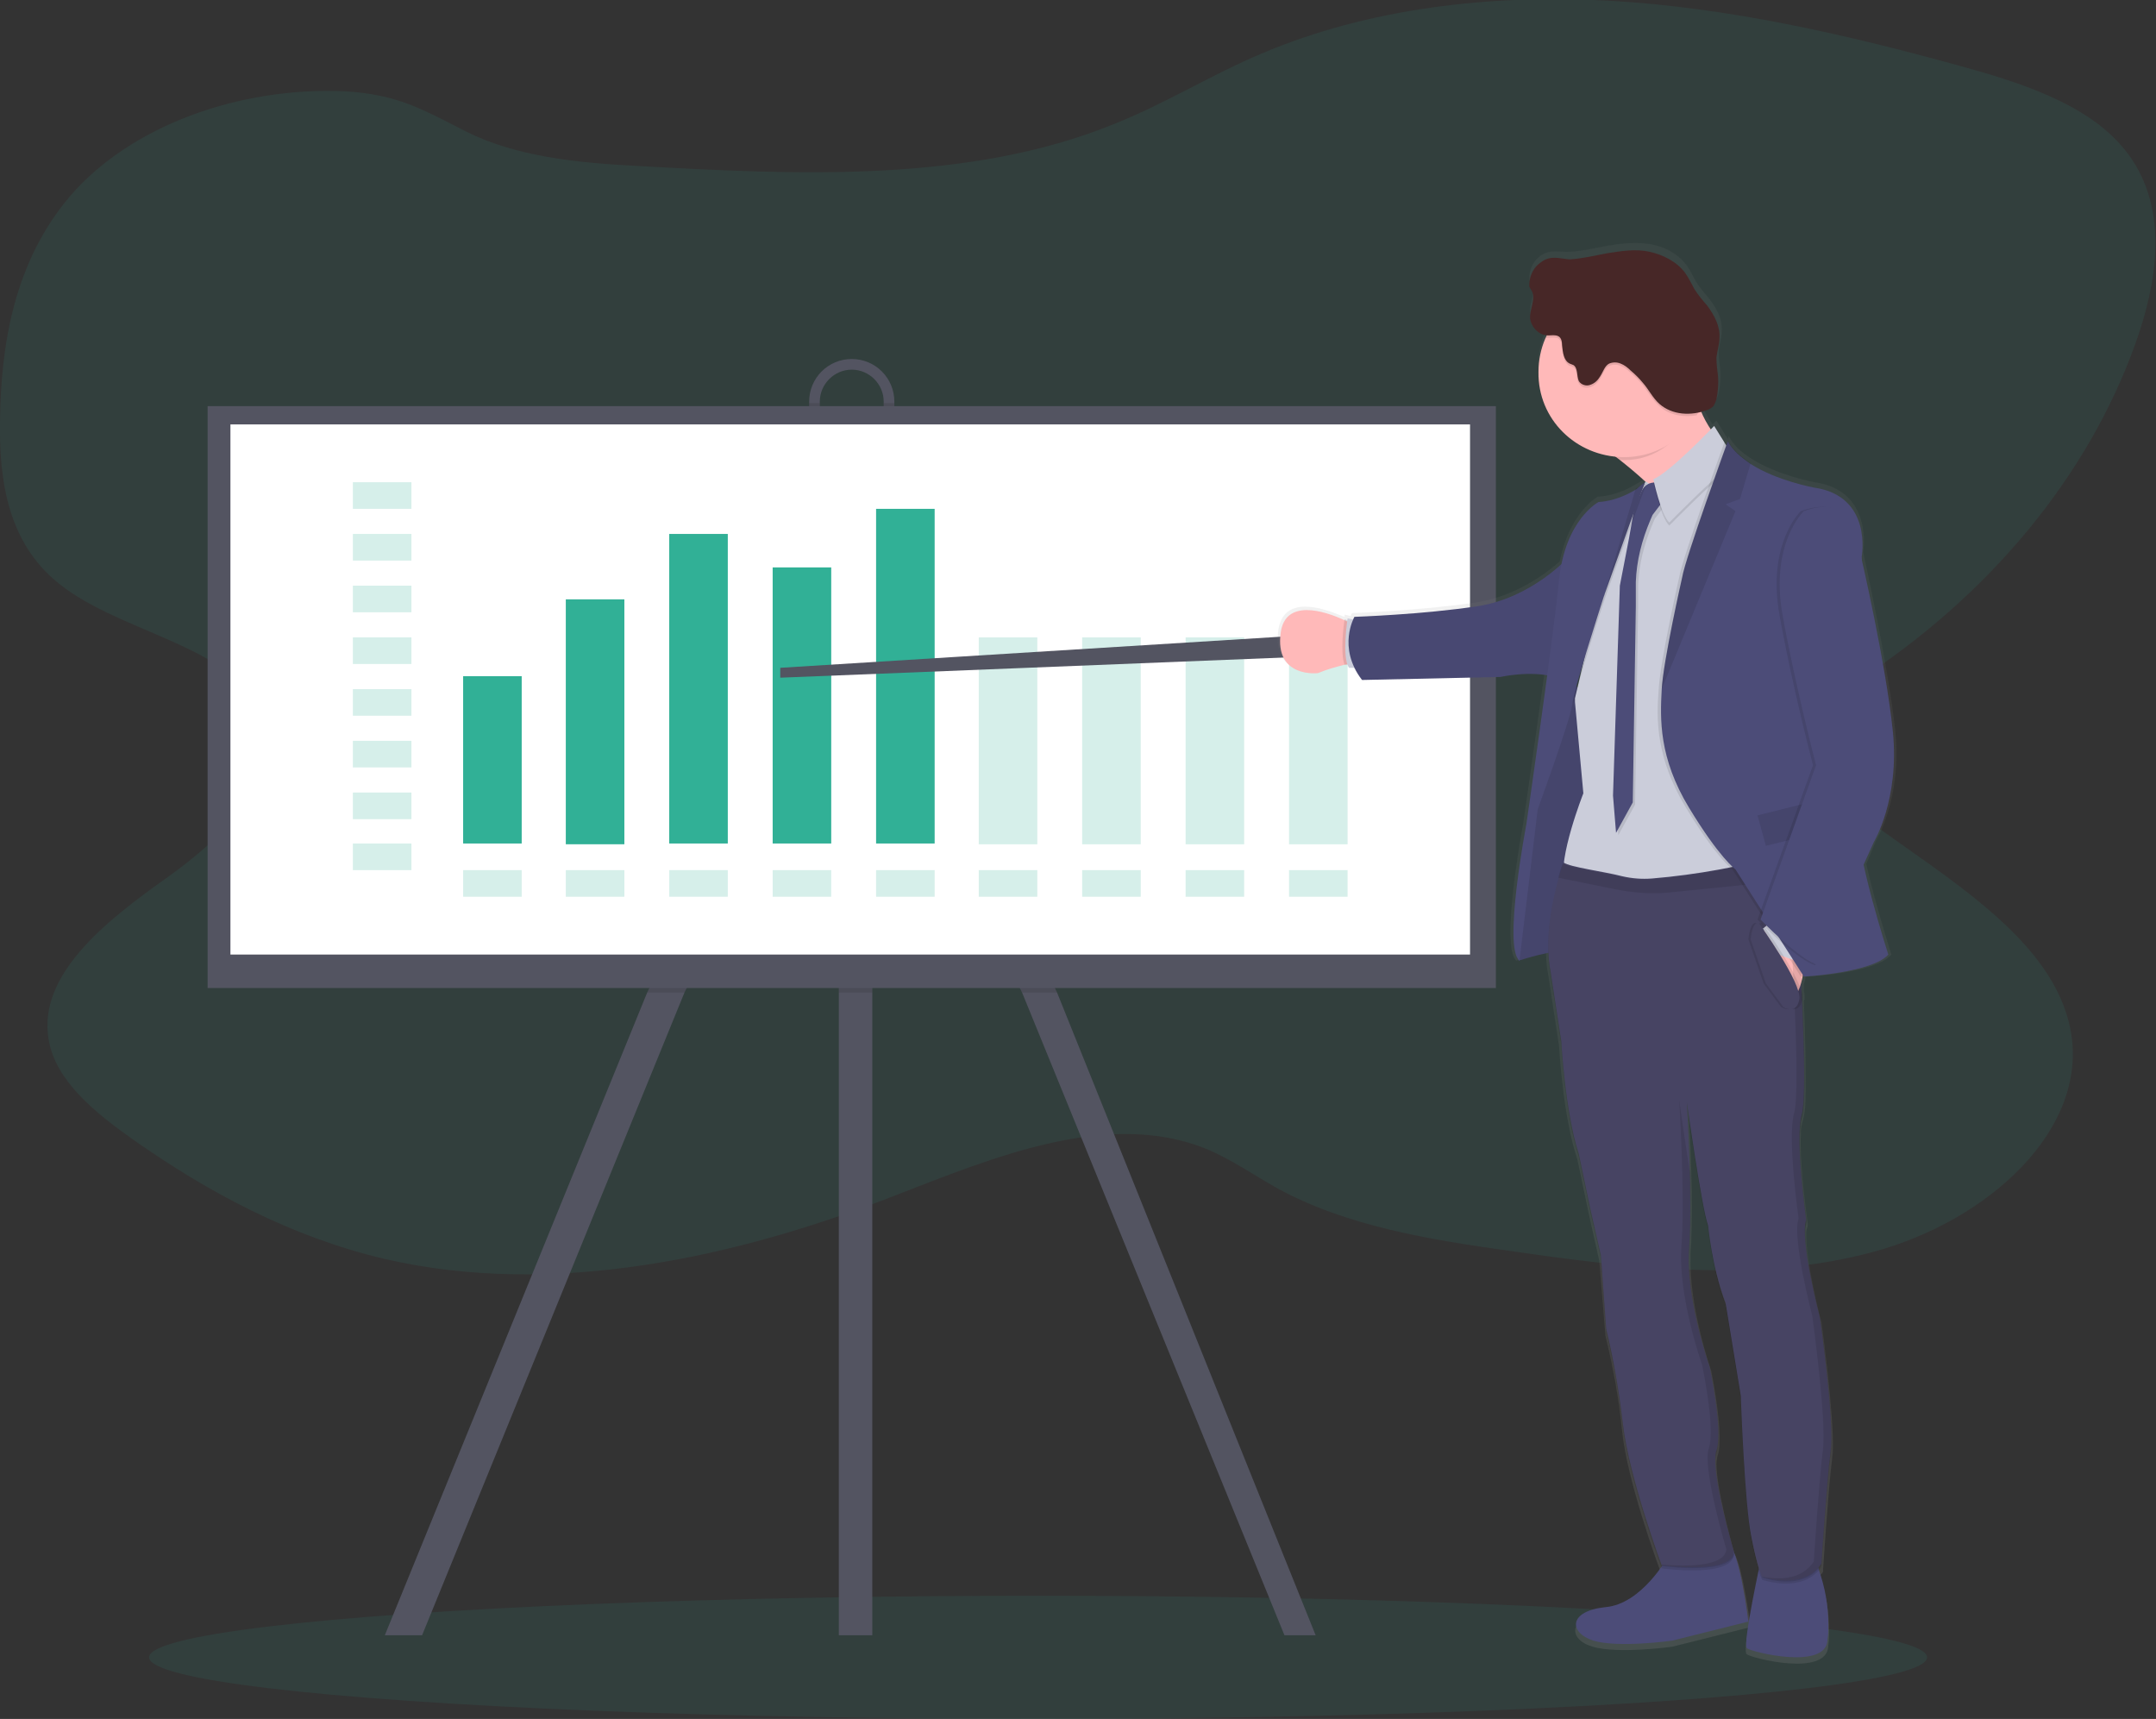 <svg version="1.1" id="b8be6891-8c6c-471d-9cef-5646484caaf2" xmlns="http://www.w3.org/2000/svg" x="0" y="0" viewBox="0 0 283.5 226" xml:space="preserve"><rect x="0" y="0" width="283.5" height="226" fill="#333333" stroke="none"/><style>.st0{opacity:.1;fill:#31b096;enable-background:new}.st1{fill:#535461}.st2{opacity:.1;enable-background:new}.st4{opacity:.2}.st5{fill:#31b096}.st7{fill:#4c4c78}.st8{fill:#ffb9b9}.st9{fill:#cbcdda}.st12{fill:#474463}</style><ellipse class="st0" cx="136.5" cy="217.9" rx="116.9" ry="8.1"/><path class="st0" d="M9.2 25.8C1.9 34.4.1 45.2 0 55.5c-.1 7.3.9 15.2 7 20.6 8 7.1 23.5 8.5 27.4 17.6 3.5 8.1-4.7 16.2-12.6 21.8S4.9 128.2 6.4 136.7c.9 5.4 6.1 9.6 11.2 13.2 9.7 6.8 20.6 12.7 32.9 15.6 22.3 5.2 46.5-.2 67.4-8.4 12.9-5 27.8-11.2 40.6-6.1 3.4 1.4 6.2 3.4 9.4 5.2 9.1 5 20.1 6.8 30.9 8.3 15.8 2.3 32.3 4.2 47.5.1 15.2-4.1 28.3-16.1 26-29-2.2-12.1-16.2-20-27.3-28.2-3.9-2.9-7.9-6.8-6.9-11 .8-3.4 4.4-5.7 7.7-7.9 17.1-11.5 29.7-27.4 35.5-44.8 2.7-8.2 3.7-17.7-2.4-24.6-4.9-5.6-13.4-8.3-21.4-10.5C242.6 4.5 227.3 1 211.7.1S179.9 1.1 166 7c-6.7 2.8-12.7 6.6-19.5 9.3-19.1 7.8-41.7 6.7-63 5.5-7.6-.4-15.6-1.2-22.2-4.5-5.7-2.9-9-4.9-16-5.3-13.8-.6-28.1 4.5-36.1 13.8z"/><path class="st1" d="M112.5 84.3l-.3.6-1.9 4L90 130.5 55.5 215h-4.9l34.5-84.5 23.5-48.2 1.7.9 1.9.9z"/><path class="st1" d="M173 215h-4.1l-34.5-84.5-19.7-40.6-2.5-5-.3-.6.3-.2 2.5-1.2 1.2-.6 23.1 48.2z"/><path class="st1" d="M110.3 71h4.4v144h-4.4zm1.7-23.8c-3.1 0-5.6 2.5-5.6 5.6v2c-.1 3.1 2.4 5.7 5.5 5.7 3.1.1 5.7-2.4 5.7-5.5v-2.2c0-3.1-2.5-5.6-5.6-5.6zm4.2 7.6c0 2.3-1.9 4.2-4.2 4.2-2.3 0-4.2-1.9-4.2-4.2v-2c0-2.3 1.9-4.2 4.2-4.2 2.3 0 4.2 1.9 4.2 4.2v2z"/><path class="st2" d="M139 130.5h-4.6l-19.7-40.6v40.6h-4.4V88.9L90 130.5h-4.9l23.5-48.2 1.7.9V71h4.4v11.9l1.2-.6zM117.6 53v1.8c.1 3.1-2.4 5.7-5.5 5.7-3.1.1-5.7-2.4-5.7-5.5v-2h1.4v1.8c0 2.3 1.9 4.2 4.2 4.2 2.3 0 4.2-1.9 4.2-4.2V53h1.4z"/><path class="st1" d="M27.3 53.4h169.4v76.5H27.3z"/><path fill="#fff" d="M30.3 55.8h163v69.7h-163z"/><g class="st4"><path class="st5" d="M46.4 63.4h7.7v3.5h-7.7z"/></g><g class="st4"><path class="st5" d="M46.4 70.2h7.7v3.5h-7.7z"/></g><g class="st4"><path class="st5" d="M46.4 77h7.7v3.5h-7.7z"/></g><g class="st4"><path class="st5" d="M46.4 83.8h7.7v3.5h-7.7z"/></g><g class="st4"><path class="st5" d="M46.4 90.6h7.7v3.5h-7.7z"/></g><g class="st4"><path class="st5" d="M46.4 97.4h7.7v3.5h-7.7z"/></g><g class="st4"><path class="st5" d="M46.4 104.2h7.7v3.5h-7.7z"/></g><g class="st4"><path class="st5" d="M46.4 110.9h7.7v3.5h-7.7z"/></g><g class="st4"><path class="st5" d="M60.9 114.4h7.7v3.5h-7.7z"/></g><g class="st4"><path class="st5" d="M74.4 114.4h7.7v3.5h-7.7z"/></g><g class="st4"><path class="st5" d="M88 114.4h7.7v3.5H88z"/></g><g class="st4"><path class="st5" d="M101.6 114.4h7.7v3.5h-7.7z"/></g><g class="st4"><path class="st5" d="M115.2 114.4h7.7v3.5h-7.7z"/></g><g class="st4"><path class="st5" d="M128.7 114.4h7.7v3.5h-7.7z"/></g><g class="st4"><path class="st5" d="M142.3 114.4h7.7v3.5h-7.7z"/></g><g class="st4"><path class="st5" d="M155.9 114.4h7.7v3.5h-7.7z"/></g><g class="st4"><path class="st5" d="M169.5 114.4h7.7v3.5h-7.7z"/></g><path class="st5" d="M60.9 88.9h7.7v22h-7.7zm13.5-10.1h7.7V111h-7.7zM88 70.2h7.7v40.7H88zm13.6 4.4h7.7v36.3h-7.7zm13.6-7.7h7.7v44h-7.7z"/><g class="st4"><path class="st5" d="M128.7 83.8h7.7V111h-7.7z"/></g><g class="st4"><path class="st5" d="M142.3 83.8h7.7V111h-7.7z"/></g><g class="st4"><path class="st5" d="M155.9 83.8h7.7V111h-7.7z"/></g><g class="st4"><path class="st5" d="M169.5 83.8h7.7V111h-7.7z"/></g><path class="st1" d="M168.6 83.7l-66 4.1v1.3l67.4-2.7z"/><linearGradient id="SVGID_1_" gradientUnits="userSpaceOnUse" x1="-579.888" y1="-632.555" x2="-579.888" y2="-445.832" gradientTransform="matrix(1 0 0 -1 788.63 -413.826)"><stop offset="0" stop-color="gray" stop-opacity=".25"/><stop offset=".54" stop-color="gray" stop-opacity=".12"/><stop offset="1" stop-color="gray" stop-opacity=".1"/></linearGradient><path d="M246.7 110.5s3.5-5.7 2.5-14.6-4.2-23.3-4.2-23.3 1.4-8.1-6.4-9.2c0 0-4.9-.9-8.3-3.1-1.3-.8-2.4-1.8-3-3 0 0 0 .1-.1.4-.1-.1-.1-.2-.2-.4v.1l-1.3-2.1-.5.5c-.5-.8-1-1.6-1.4-2.4.3-.1.7-.2 1-.3.3-.1.6-.3.8-.5.2-.3.3-.6.4-.9.2-1 .3-2.1.2-3.1-.1-.8-.2-1.6-.2-2.5.1-.9.4-1.7.4-2.6.1-1.6-.7-3-1.7-4.3-.6-.7-1.2-1.4-1.7-2.2-.4-.7-.7-1.4-1.2-2.1-1.1-1.5-2.9-2.5-4.8-2.8-1.9-.3-3.8-.1-5.6.2-1.6.3-3.3.7-4.9.8-1.4.1-2.6-.4-3.9.5-.9.6-1.4 1.6-1.5 2.7v.5c.1.2.2.4.3.5.6 1.1-.3 2.5-.2 3.8.1 1.2 1.1 2.1 2.2 2.2-.1.1-.1.2-.2.3-2.5 5.7.1 12.3 5.7 14.9 1.1.5 2.3.8 3.5.9l.5.4c1.1.9 2.4 1.9 3.7 3.1l-.2-.1c-.4.3-.8.6-1.2.8-1.1.7-3 1.6-5.1 1.7 0 0-3.7 2-5 8.5-1.8 1.6-5.8 4.6-11 5.4-7.3 1.1-16.3 1.4-16.3 1.4s-.1.1-.2.4l-.8-.2v.3l-.3-.1c-2.6-1.1-7.7-2.8-8.4 1.8-.9 6.1 4.9 5.4 4.9 5.4 1.1-.4 2.3-.8 3.5-1.1l.3-.1c.1.2.1.3.2.4h.8c.3.6.6 1.1 1 1.6l18.3-.4s3.1-.7 6-.2c-1.3 9.4-2.8 19.8-2.8 19.8s-3.1 16.4-.9 18.1c1.3-.4 2.6-.8 3.9-1 0 1 .1 2 .3 3l1.4 9.2s.5 9.3 2.4 14.9l1.6 7.6 1.3 5.8.8 9.8c1 4.1 1.8 8.4 2.2 12.6.7 6.6 4.6 17.2 5.1 18.6-1.3 1.9-4 5-7.4 5.3-4.8.5-4.9 3.4-1.6 4.4 3.4 1 10.5 0 10.5 0l10-2.5c-.3 1.8-.5 3.3-.2 3.5.6.5 10.4 3 10.7-1 0-.3.1-.7.1-1 .1-2.6-.2-5.2-1-7.6-.1-.2-.1-.5-.2-.7.1-.2.3-.3.4-.5 0 0 .7-10.9 1.2-14.8 0-.3.1-.7.1-1.1.2-4.7-1.5-17-1.5-17s-2.1-8-2-11.7c0-.3.1-.6.2-.9v-.4s-1.1-7.3-.9-11.7c0-.7.1-1.3.3-1.9.2-.8.3-1.7.3-2.5.1-3 0-8.1-.2-13 0-.1 0-.2.1-.3 0-.4 0-.8-.1-1.1v-.9c.1-.3.2-.6.2-1h.1s9.1-.4 11.2-2.9c0 0-2.1-6.6-3.3-11.9l1.3-3.1zM207.4 90l-.1-.1c.2-.8.5-1.8.8-2.8-.3 1.2-.5 2.2-.7 2.9zm9.3-27zm11.4 141.3c-.5-1.7-2.4-8.6-2.4-11.9 0-.3.1-.6.1-.8.2-.6.3-1.2.3-1.8.2-3.4-1.1-9.6-1.1-9.6s-2.9-8.3-2.7-14.9v-.5c0-.6.1-1.3.1-2 .1-2.5.1-5.6 0-8.5v-.1c-.1-3.8-.3-7.2-.4-8.5.3 1.9 2 14.1 2.8 16 0 0 .4 5.6 2.3 10.3l2 12.3s.5 14.6 1.4 18.8c.4 1.8.7 3.1 1 3.9-.4 1.6-.9 4.4-1.3 6.7-.3-1.5-1-7.2-2.1-9.4z" fill="url(#SVGID_1_)"/><path class="st7" d="M219.3 204.7s-3.4 6.2-8.2 6.6c-4.8.5-4.9 3.3-1.6 4.4 3.3 1 10.4 0 10.4 0l10-2.5s-1.2-9.9-2.8-10.4c-1.5-.5-7.8 1.9-7.8 1.9zm12.3.1s-2.5 11.4-1.9 11.9c.6.5 10.3 2.9 10.6-1 0-.3.1-.7.1-1 .1-2.6-.2-5.1-1-7.6-.3-.8-.5-1.7-.4-2.3.1-1.6-7.4 0-7.4 0z"/><path class="st8" d="M228.4 60.1s-7.8 19.1-6.4 13c.9-4.1-5-9.5-9.1-12.7-2.1-1.6-3.7-2.7-3.7-2.7s14.6-17.1 13.6-9.7c-.3 2 0 4.1.8 5.9 1.6 4 4.8 6.2 4.8 6.2zm-49.8 27.2c-.4-.1-1.1 0-1.8.1-1.2.3-2.3.6-3.5 1.1 0 0-5.7.7-4.9-5.3.6-4.5 5.7-2.9 8.3-1.7.9.4 1.4.7 1.4.7l.5 5.1z"/><path class="st2" d="M178.6 87.3c-.4-.1-1.1 0-1.8.1-.6-1.6-.1-5.3 0-6 .9.4 1.4.7 1.4.7l.4 5.2z"/><path class="st9" d="M178.7 81.6l-1.5-.3s-.8 5.2.2 6.5h1.7l-.4-6.2z"/><path class="st7" d="M208.8 91s-4.6-2.7-5.1.7c-.5 3.5-1.3 9.4-1.3 9.4l-1.3 7.5-1.6 15.1.2 2.6s4.9-1.6 6-1.1c1.1.6 2.1-6.3 2.1-6.3l1.9-7.2.3-15.2-1.2-5.5z"/><path class="st2" d="M208.8 91s-4.6-2.7-5.1.7c-.5 3.5-1.3 9.4-1.3 9.4l-1.3 7.5-1.6 15.1.2 2.6s4.9-1.6 6-1.1c1.1.6 2.1-6.3 2.1-6.3l1.9-7.2.3-15.2-1.2-5.5z"/><path class="st7" d="M206.3 73.2s-4.8 5.4-12 6.5c-7.2 1.1-16.2 1.4-16.2 1.4s-2.3 4 1 8.3l18.2-.4s4-.9 7.1 0l1.9-15.8z"/><path d="M206.3 73.2s-4.8 5.4-12 6.5c-7.2 1.1-16.2 1.4-16.2 1.4s-2.3 4 1 8.3l18.2-.4s4-.9 7.1 0l1.9-15.8z" opacity=".05"/><path class="st2" d="M222.8 53.9c-1.8 3.8-4.9 6.6-9.3 6.6h-.6c-2.1-1.6-3.7-2.7-3.7-2.7s14.6-17.1 13.6-9.7c-.3 2.3-.7 4.1 0 5.8z"/><path class="st8" d="M224.6 49c0 6.2-5 11.2-11.2 11.1s-11.2-5-11.1-11.2c0-6.2 5-11.1 11.2-11.1 6.1 0 11.1 5 11.1 11.2 0-.1 0 0 0 0z"/><path class="st9" d="M231.5 117.1s-24.9 2.2-25.8-1c-.9-3.2 2.5-11.8 2.5-11.8l-1.1-12v-.5s3.1-13 3-14c-.1-.9 5-11.8 6.1-14.1.1-.3.2-.4.2-.4l.2.1.1.1 1.2.7 4.8-1.1 5.8-3 .5 33.2 2.5 23.8z"/><path class="st2" d="M218.5 63.8s-1.7-.5-2.4 1.2l-.9 2.1-.7 4-1.2 6.2-.9 27.6.4 4.9 2.2-4 .4-25.8v-3c.1-2.8.8-5.5 1.9-8.1l.3-.7 1.9-2.5-1-1.9z"/><path class="st7" d="M218.2 63.5s-1.7-.5-2.4 1.2l-.9 2.1-.7 4L213 77l-.9 27.6.4 4.9 2.2-4 .4-25.8v-3.2c.1-2.8.8-5.5 1.9-8.1l.3-.7 1.9-2.5-1-1.7z"/><path class="st2" d="M225.4 56.4s-5.9 6.2-8 7c0 0 1 4.7 2.1 5.7 0 0 6.2-6.3 7.3-6.8l.9-2.2-2.3-3.7z"/><path class="st9" d="M225.4 56s-5.9 6.2-8 7c0 0 1 4.7 2.1 5.7 0 0 6.2-6.3 7.3-6.8l.9-2.2-2.3-3.7z"/><path class="st2" d="M216.6 63.4l-.1.2-1.9 5.1-3.4 9.5s0 .1-.1.3c-.6 1.7-3.6 11.2-4.2 13.9v-.5s3.1-13 3-14c-.1-.9 5-11.8 6.1-14.1.2-.1.3-.2.4-.3l.2-.1z"/><path class="st7" d="M216.3 63.4l-1.9 5.2-3.4 9.5s0 .1-.1.3c-.6 1.9-4 12.4-4.2 14.4-.3 2.1-4.5 13.6-4.5 13.6l-2.4 19.9c-2.2-1.7.9-17.9.9-17.9s3.5-24.1 4.3-32.1c.8-8 5.2-10.3 5.2-10.3 2-.1 3.9-1 5-1.7.3-.3.7-.6 1.1-.9z"/><path class="st2" d="M240.7 191.3c-.5 3.9-1.2 14.7-1.2 14.7-2.4 3.6-7.8 1.7-7.8 1.7s-.6-1.1-1.4-5.2c-.9-4.1-1.4-18.6-1.4-18.6l-2-12.2c-1.8-4.7-2.3-10.2-2.3-10.2-.8-2.1-2.8-16.2-2.8-16.2s.8 12.6.3 19.2 2.7 15.6 2.7 15.6 1.8 8.4.9 11c-.9 2.6 2.3 13.3 2.3 13.3-.3 3.1-9.5 1.8-9.5 1.8s-4.3-11.6-5.1-18.6c-.5-4.2-1.2-8.4-2.2-12.5l-.7-9.7-1.3-5.7-1.6-7.6c-1.8-5.5-2.3-14.8-2.3-14.8l-1.4-9.1c-.9-4.5.3-9.8 1.1-12.5.3-1.2.6-1.9.6-1.9.8.6 5.4 1.2 7.7 1.8 1.3.3 2.6.4 3.9.3 6-.5 11.9-1.6 17.6-3.2.4-.1.6-.2.6-.2l.1 1 .3 2.5.5 4.4s1.6 23.4.6 26.6c-.9 3.2.6 13.8.6 13.8-.9 2.5 1.8 12.8 1.8 12.8s2 13.8 1.4 17.7z"/><path class="st12" d="M240.7 190.9c-.5 3.9-1.2 14.7-1.2 14.7-2.4 3.6-7.8 1.7-7.8 1.7s-.6-1.1-1.4-5.2c-.9-4.1-1.4-18.6-1.4-18.6l-2-12.2c-1.8-4.7-2.3-10.2-2.3-10.2-.8-2.1-2.8-16.2-2.8-16.2s.8 12.6.3 19.2 2.7 15.6 2.7 15.6 1.8 8.4.9 11c-.9 2.6 2.3 13.3 2.3 13.3-.3 3.1-9.5 1.8-9.5 1.8s-4.3-11.6-5.1-18.6c-.5-4.2-1.2-8.4-2.2-12.5l-.7-9.7-1.3-5.7-1.6-7.6c-1.8-5.5-2.3-14.8-2.3-14.8l-1.4-9.1c-.9-4.5.3-9.8 1.1-12.5.3-1.2.6-1.9.6-1.9.8.6 5.4 1.2 7.7 1.8 1.3.3 2.6.4 3.9.3 6-.5 11.9-1.6 17.6-3.2l.6-.2.1 1 .3 2.5.5 4.4s1.6 23.4.6 26.6c-.9 3.2.6 13.8.6 13.8-.9 2.5 1.8 12.8 1.8 12.8s2 13.9 1.4 17.7z"/><path class="st2" d="M224.6 49c0 2-.5 3.9-1.5 5.6-1.7.3-3.6 0-4.9-1.2-.9-.8-1.5-1.9-2.2-2.8-.5-.6-1-1.1-1.6-1.6-.4-.4-.8-.7-1.3-.9-.5-.2-1-.2-1.5 0-.6.3-.8 1.1-1.2 1.7-.3.5-.7.9-1.3 1.1-.6.2-1.2 0-1.5-.5-.4-.6-.1-1.7-.7-2.1-.2-.1-.3-.2-.5-.2-.8-.4-.9-1.5-1-2.4 0-.4-.1-.9-.5-1.2-.4-.2-.9-.1-1.3-.1h-.4c2.5-5.6 9.1-8.2 14.7-5.7 4.1 1.9 6.7 5.9 6.7 10.3z"/><path d="M202.6 34.5c-.9.6-1.4 1.6-1.5 2.7v.5c.1.2.2.4.3.5.6 1.1-.3 2.5-.2 3.7.2 1.2 1.2 2.2 2.4 2.2.4 0 .9-.1 1.3.1s.5.7.5 1.2c.1.9.2 2 1 2.4.2.1.3.1.5.2.6.4.4 1.4.7 2.1.3.5 1 .7 1.5.5.6-.2 1-.6 1.3-1.1.4-.6.6-1.4 1.2-1.7.5-.2 1-.2 1.5 0s.9.5 1.3.9c.6.5 1.1 1 1.6 1.6.8.9 1.3 2 2.2 2.8 1.7 1.5 4.2 1.6 6.3.8.3-.1.6-.3.8-.5.2-.3.3-.6.4-.9.2-1 .3-2.1.2-3.1-.1-.8-.2-1.6-.2-2.4.1-.9.4-1.7.4-2.6.1-1.5-.7-3-1.6-4.2-.6-.7-1.2-1.4-1.7-2.2-.4-.7-.7-1.4-1.2-2.1-1.1-1.5-2.9-2.4-4.7-2.8s-3.7-.1-5.6.2c-1.6.3-3.2.7-4.9.8-1.4-.1-2.5-.6-3.8.4z" fill="#472727"/><path class="st2" d="M216.3 63.4l-1.9 5.2-3.4 9.5s0 .1-.1.3l4.2-14.2c.4-.2.8-.5 1.2-.8z"/><path class="st8" d="M237.4 123.2s.2 6.3-1.5 7.9l-4.5-8.5 3.8-1.8 2.2 2.4z"/><path class="st2" d="M247.9 125.5c-2.1 2.4-11.1 2.9-11.1 2.9l-9-14.1s-2.1-1.5-6.1-8.1-3.9-11.7-3.6-15.5c.2-3.8 2.7-14.8 2.7-14.8.4-2.5 6-17.9 6-17.9.6 1.2 1.7 2.1 3 3 3.4 2.2 8.3 3.1 8.3 3.1 7.8 1.1 6.3 9.1 6.3 9.1s.1 31.1-.4 34.9 3.9 17.4 3.9 17.4z"/><path class="st9" d="M237.5 124.4l-.3 2.3-3.1-1.1-2.3-3.5 1.7-1.4z"/><path class="st2" d="M237.4 115.5l-1.6.2-15.9 1.6c-2.5.3-5.1.1-7.6-.4l-7.4-1.5c.3-1.2.6-1.9.6-1.9.8.6 5.4 1.2 7.7 1.8 1.3.3 2.6.4 3.9.3 6-.5 11.9-1.6 17.6-3.2l.7.9 2 2.2z"/><path d="M205.7 113.5c-.1 0-.1-.1-.2-.1l.2.1zm33.7 59.8s-2.7-10.3-1.8-12.8c0 0-1.6-10.7-.6-13.8.9-3.2-.6-26.6-.6-26.6l-.5-4.4-.3-2.5-.1-1-.6.2-.4.1v.4l.3 2.5.5 4.4s1.6 23.4.6 26.6c-.9 3.2.6 13.8.6 13.8-.9 2.5 1.8 12.8 1.8 12.8s1.9 13.7 1.4 17.6-1.2 14.7-1.2 14.7c-1.8 2.7-5.1 2.3-6.8 2v.1s5.4 2 7.8-1.7c0 0 .7-10.8 1.2-14.7.6-3.9-1.3-17.7-1.3-17.7zm-13.7 17.4c.9-2.6-.9-11-.9-11s-3.2-9-2.7-15.6c.2-2.8.2-6.6.1-10-.7-4.5-1.4-9.5-1.4-9.5s.8 12.6.3 19.2 2.7 15.6 2.7 15.6 1.8 8.4.9 11c-.9 2.6 2.3 13.3 2.3 13.3-.2 2.5-6.2 2.2-8.5 2l.1.2s9.2 1.3 9.5-1.8c-.1-.1-3.3-10.8-2.4-13.4z" opacity=".1"/><path class="st7" d="M248.3 125.5c-2.1 2.4-11.1 2.9-11.1 2.9l-9-14.1s-2.1-1.5-6.1-8.1-3.8-11.7-3.6-15.5c.2-3.8 2.7-14.8 2.7-14.8.4-2.5 6-17.9 6-17.9.6 1.2 1.7 2.1 3 3 3.4 2.2 8.3 3.1 8.3 3.1 7.8 1.1 6.3 9.1 6.3 9.1s.1 31.1-.4 34.9 3.9 17.4 3.9 17.4z"/><path class="st2" d="M228.8 65.6l-1.9.7 1.3.9-9.7 23.4c.2-3.8 2.7-14.8 2.7-14.8.4-2.5 6-17.9 6-17.9.6 1.2 1.7 2.1 3 3l-1.4 4.7zm2.3 41.6l10-2.5 1.3 4-10.2 2.5z"/><path class="st2" d="M236.8 67.2s-4.5 4.2-2.8 13.7 4.4 19.7 4.4 19.7l-7.3 20.3s5.1 5.3 7.6 6l7.3-16.2s3.4-5.6 2.5-14.5-4.2-23.1-4.2-23.1.1-8.7-7.5-5.9z"/><path class="st7" d="M237.2 67.2s-4.5 4.2-2.8 13.7c1.7 9.4 4.4 19.7 4.4 19.7l-7.3 20.3s5.1 5.3 7.6 6l7.3-16.2s3.4-5.6 2.5-14.5-4.2-23.1-4.2-23.1 0-8.7-7.5-5.9z"/><path class="st2" d="M231.7 121.4s5.7 7.9 5.3 10c-.4 2.1-2.1 1-2.1 1l-2.3-3.1-2-5.8s.2-2.5 1.1-2.1z"/><path class="st2" d="M231 121.4s5.7 7.9 5.3 10c-.4 2.1-2.1 1-2.1 1l-2.3-3.1-2-5.8s.2-2.5 1.1-2.1z"/><path class="st12" d="M231.3 121.4s5.7 7.9 5.3 10c-.4 2.1-2.1 1-2.1 1l-2.3-3.1-2-5.8s.2-2.5 1.1-2.1z"/></svg>